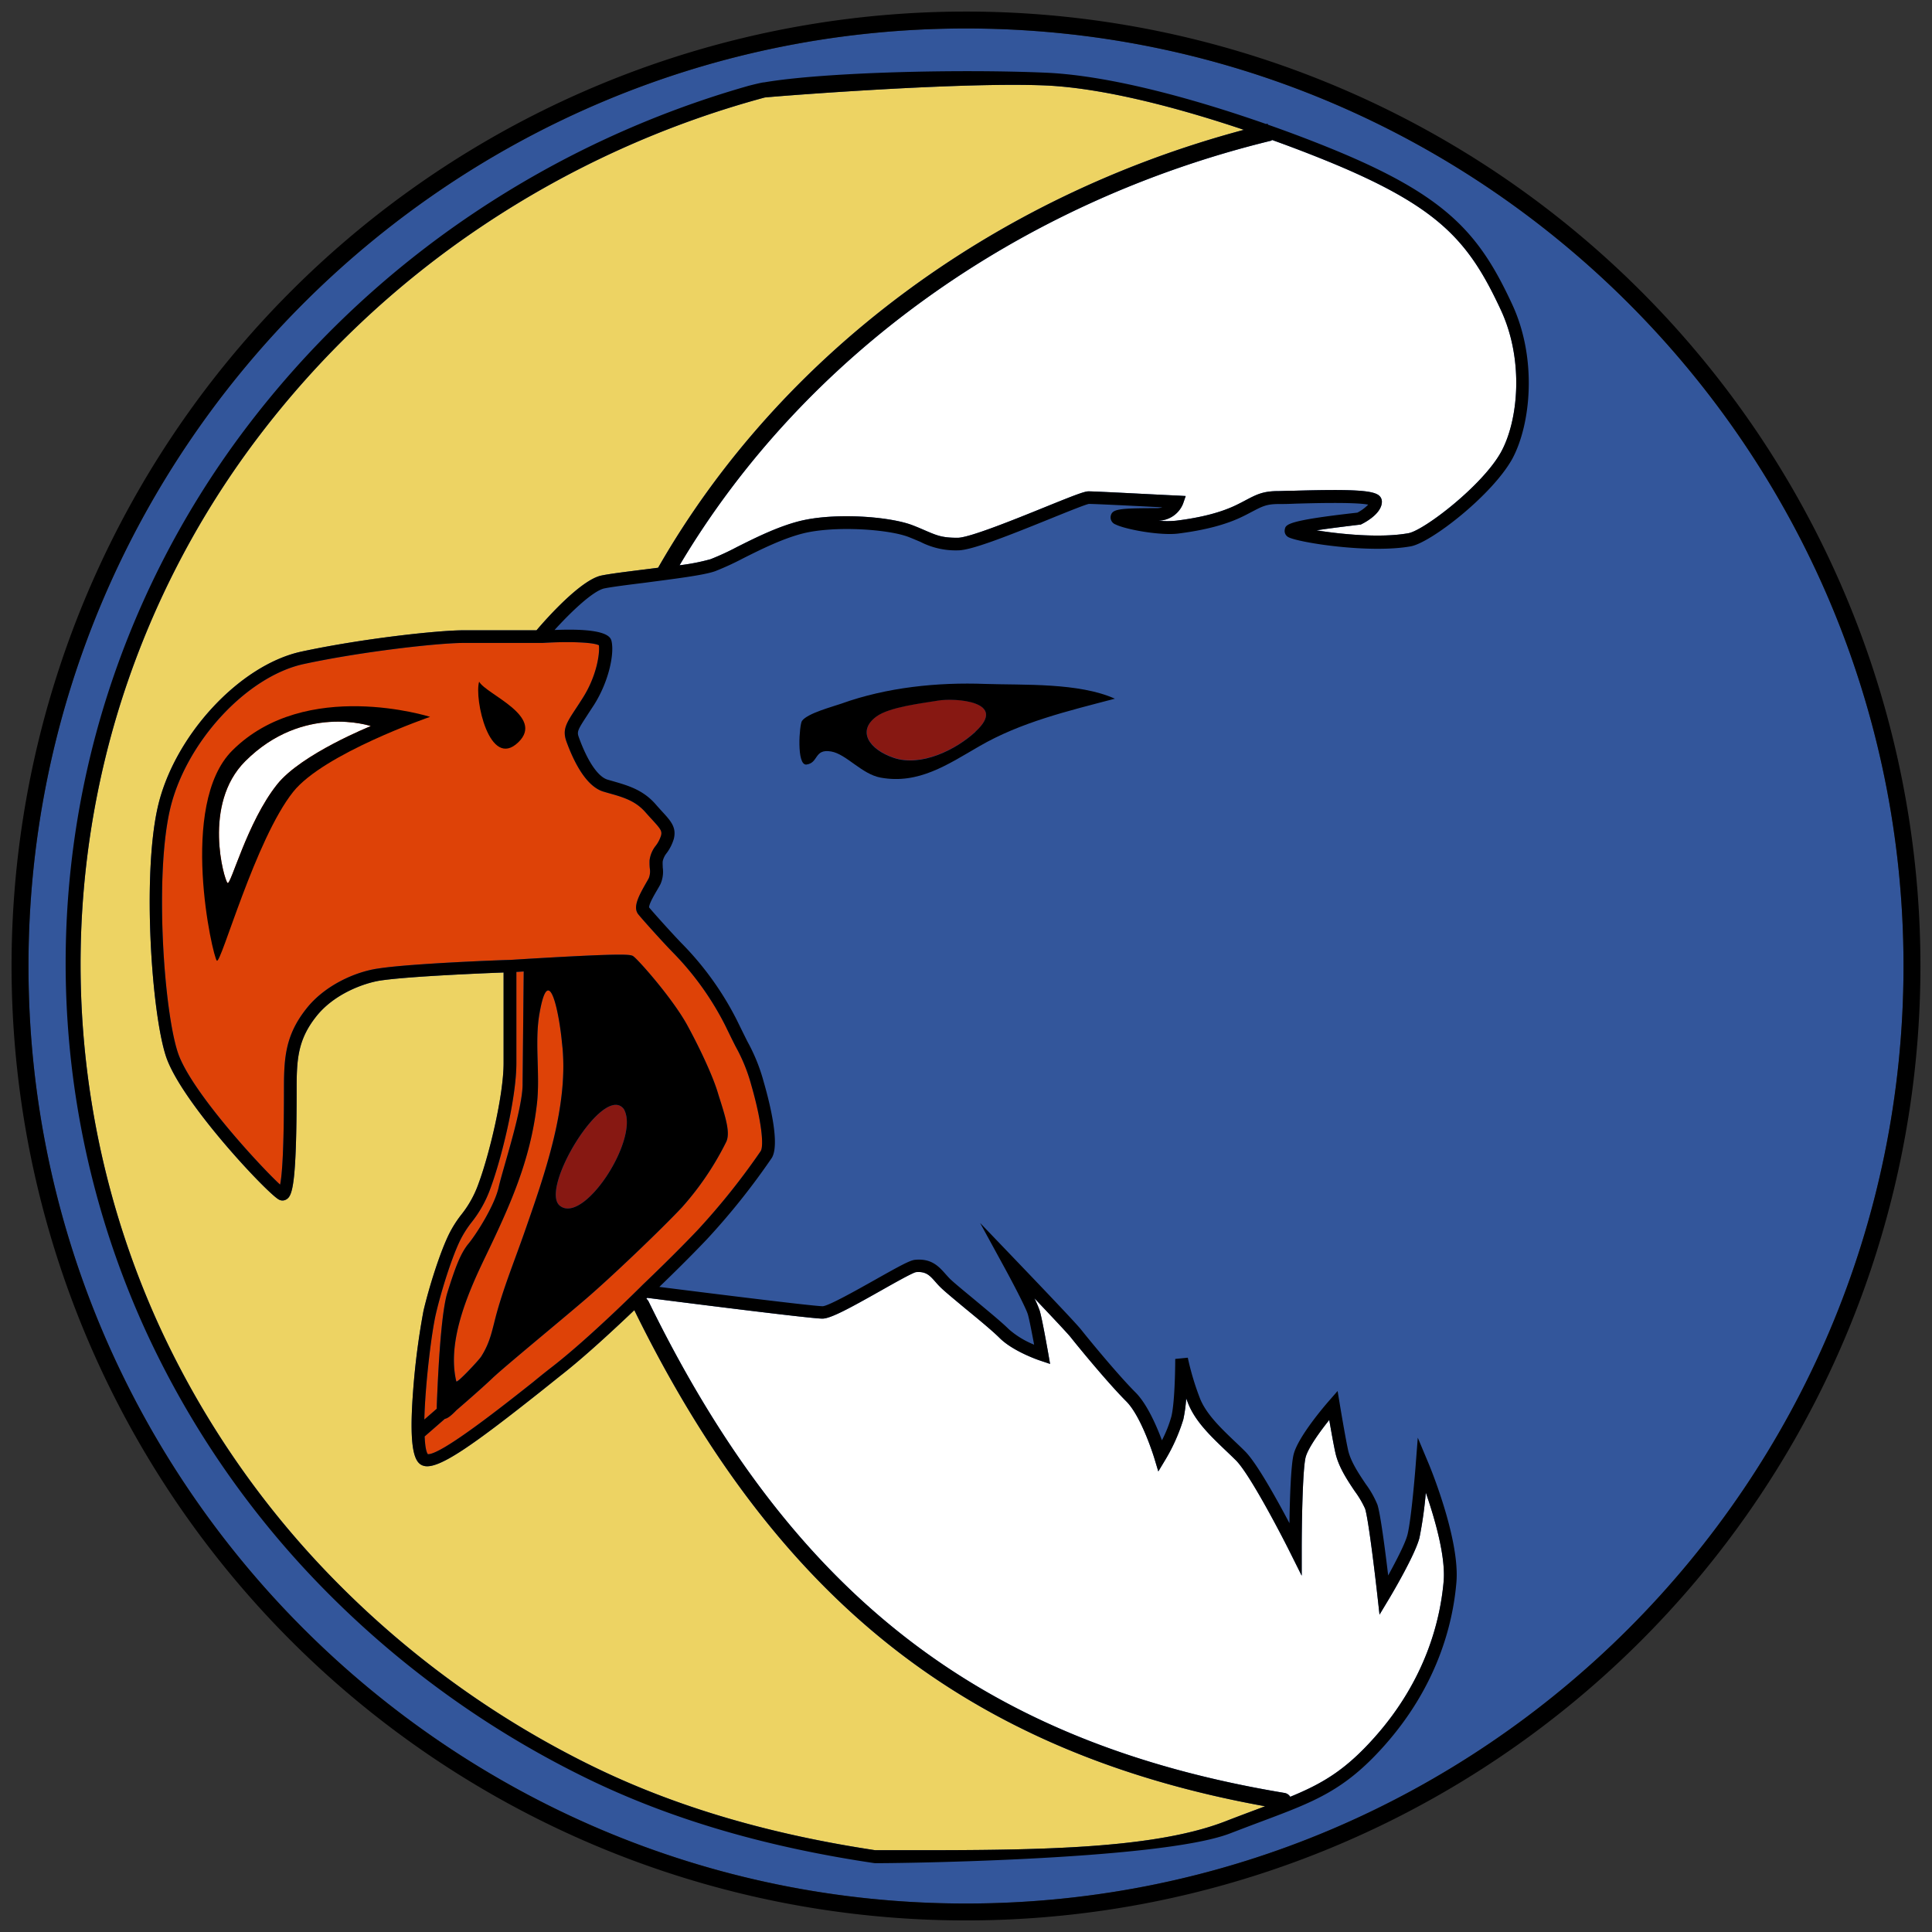 <svg xmlns="http://www.w3.org/2000/svg" width="500" height="500" viewBox="0 0 500 500">
  <rect x="0" y="0" width="500" height="500" fill="#333333" stroke="none"/>
  <title>crescent-hawks_COLOR</title>
  <g id="n5">
    <path d="M250,492.63C116.22,492.63,7.37,383.78,7.37,250S116.22,7.37,250,7.37,492.63,116.22,492.63,250,383.78,492.63,250,492.63Z" style="fill: #33569b"/>
  </g>
  <g id="n4">
    <path d="M166.3,147.44c-4.54.57-8.46,1.06-10.61,1.5-5.36,1.07-14.43,11.34-16.84,14.18H119.94c-6.6,0-26.21,2.14-41.87,5.5-16.16,3.46-33.26,22.06-37.32,40.6-3.93,17.89-1.48,53.14,2.23,64.25,4,11.89,26.4,35.61,29.24,37a1.94,1.94,0,0,0,1.93-.09c1.49-.92,2.62-3.61,2.62-28.7,0-7.61.34-12.67,5.1-18.66s12.6-8.63,16.46-9.24c7-1.08,26.16-1.88,32-2.1v23.43c0,8.48-3.76,23.85-6.46,31.13a27.59,27.59,0,0,1-4.47,8.1,29.28,29.28,0,0,0-3.1,4.85c-2.43,4.85-5.26,13.95-6.69,20a188.87,188.87,0,0,0-2.71,21c-1.2,15.93.64,18.63,2.82,19.18,3.81,1,12.8-5.46,30.27-19.3l5-4c6.5-5.06,14.49-12.55,19.17-17,18.67,38.06,40.5,66.59,66.76,87.24s57.94,34.18,96.48,41.15l-2.11.8c-2.48.93-5.17,1.93-8.12,3.08-20.35,7.91-54.5,7.49-90.7,7.49-25.86-3.91-51.09-10.73-74.48-22.4a243.86,243.86,0,0,1-65.15-47.24,232.12,232.12,0,0,1-45.68-66.15,225.46,225.46,0,0,1-11-157.63,227,227,0,0,1,36.2-71.68A241,241,0,0,1,124.7,58.56a247.15,247.15,0,0,1,73.18-33.32c.42-.12,39.78-3.28,64.31-3.28,3.1,0,6,.05,8.5.16,15.18.69,34.65,5.9,51.23,11.48C256.73,51,201.75,92.06,170.32,146.93,168.95,147.11,167.59,147.28,166.3,147.44Z" style="fill: #edd363"/>
  </g>
  <g id="n3">
    <path d="M155,167c.26,2.25-.63,8.07-4.21,13.67-.63,1-1.19,1.86-1.68,2.6-2.58,3.92-3.64,5.55-2.5,8.68,1.89,5.18,5.08,11.63,9.63,12.94l1.21.35c3.89,1.09,7,2,9.62,5,.6.68,1.14,1.28,1.63,1.8,2.25,2.47,2.68,3,2.38,4.19a8.39,8.39,0,0,1-1.36,2.63,7.5,7.5,0,0,0-1.61,3.79,17.14,17.14,0,0,0,.05,2,4.88,4.88,0,0,1-.24,2.59c-.16.32-.42.77-.71,1.27-2,3.51-3.48,6.33-2,8.14,1.17,1.45,6.26,7.1,8.67,9.58a75.78,75.78,0,0,1,13.81,19.16c1.14,2.34,2,4.11,2.74,5.54a44.2,44.2,0,0,1,4,9.87c2.71,9.39,3.28,15.71,2.45,17.09a180.3,180.3,0,0,1-16.36,20.48c-5.63,5.93-12.22,12.25-14.13,14.07h0l-.57.57c-.13.13-13.16,13.13-22.8,20.63-1.49,1.15-3.19,2.5-5,4-7.72,6.11-23.61,18.7-27.21,18.7h-.08c-.48-.64-.73-2.32-.83-4.59l5.22-4.55c.76-.14,1.64-.83,3-2.23.67-.58,6.42-5.53,9.37-8.35,1.86-1.77,8.2-7.07,14.33-12.2,3.83-3.2,7.44-6.23,9.86-8.31,6.42-5.51,19.15-17.64,24.78-23.62a76.37,76.37,0,0,0,11.5-17c1-2.19,0-5.72-1.49-10.46-.24-.77-.48-1.5-.68-2.17-1.18-4-4.36-11-7.92-17.53-3.74-6.84-12.42-16.66-13.89-17.79-.68-.52-1.21-.94-26.84.57l-5.19.32c-1.29,0-25.68.91-34,2.21C92,251.46,84.05,255,79.32,261c-5.42,6.81-5.83,12.61-5.83,20.69,0,15.66-.46,22.3-1,24.89-5.13-4.72-23.14-24.22-26.45-34.14-3.6-10.8-6-45.08-2.14-62.53S63.71,175,78.75,171.82c15.24-3.27,34.88-5.43,41.19-5.43h20.44l0,0C146.49,166,153.41,166.14,155,167Z" style="fill: #de4207"/>
    <path d="M135.24,280.36c.1,4.59-2.64,14.19-4.46,20.54-.74,2.61-1.39,4.86-1.72,6.33-1,4.63-5.71,12.09-7.79,14.61s-3.42,6.08-5.5,12.72c-1.22,3.93-2.15,13.86-2.75,29.47,0,.23,0,.4,0,.57l-3.21,2.79c.23-9.11,1.83-22.38,3-27.39,1.39-5.9,4.11-14.68,6.43-19.31a27.77,27.77,0,0,1,2.8-4.35,30.62,30.62,0,0,0,4.93-8.93c2.72-7.34,6.66-23.07,6.66-32.26v-23.6l1.9-.12Z" style="fill: #de4207"/>
    <path d="M139.59,262.43c2.52-14.79,5.28,1,5.83,7.25,2,16.15-4.47,34.25-9.75,49.38-2.35,6.73-5.06,13.43-7,20.29-1.28,4.55-1.63,7.77-4.17,11.73-.57.89-6.25,7-6.41,6.37-2.48-10.34,3.08-23,7.38-31.94,6.37-13.24,11.78-25,13.48-39.81C139.84,278.08,138.31,270,139.59,262.43Z" style="fill: #de4207"/>
  </g>
  <g id="n2">
    <path d="M71.72,203c-7.79,9.77-12,26.25-12.84,25.5S52.32,208.13,63.47,197c15-15,32.5-9.09,32.5-9.09S78,195.12,71.72,203Z" style="fill: #fff"/>
    <path d="M212.84,341.26c2.12,0,7.1-2.72,15.06-7.21,3.66-2.07,8.21-4.63,9.14-4.82,2.61-.25,3.61.87,5.1,2.57.39.45.8.9,1.24,1.33,1,1,3.53,3.09,6.4,5.48,3.36,2.75,7.15,5.89,8.9,7.64,3.51,3.51,10.2,5.77,10.48,5.86l2.6.87-.47-2.71c-.07-.36-1.57-9-2.23-11.11a28.38,28.38,0,0,0-1.36-3.17c4.37,4.6,8.72,9.22,9.42,10.12,2.22,2.81,9.75,11.95,14.34,16.54,4,4,7.2,14.5,7.24,14.61l1.07,3.55,1.91-3.18a47,47,0,0,0,4.56-10.28,37.3,37.3,0,0,0,.75-5.45c.15.43.33.86.5,1.3,1.88,4.71,5.87,8.5,9.72,12.18.91.86,1.81,1.73,2.67,2.58,3.43,3.43,11.2,18.21,13.9,23.62l3.1,6.21v-6.94c0-5.42.19-20.22,1-23.65.59-2.38,3.69-6.67,6.13-9.72.49,2.84,1.17,6.67,1.61,8.59.8,3.54,3,6.9,5,9.86a24.93,24.93,0,0,1,2.66,4.5c.85,2.56,2.6,17.19,3.2,22.62l.54,4.82,2.5-4.16c.27-.45,6.69-11.19,7.84-15.75A106.22,106.22,0,0,0,369,386.29c2.27,6.56,5.18,16.48,4.61,23-.9,10.23-4.71,25.52-17.81,40.26-7.51,8.45-13.34,11.95-21.89,15.46a2.14,2.14,0,0,0-1.49-1c-78.1-13-127.31-51-164.56-127.17a2.16,2.16,0,0,0-.59-.73c.07-.08.16-.16.23-.23C174.5,336.78,209.7,341.26,212.84,341.26Z" style="fill: #fff"/>
    <path d="M388.46,117c-4.8,8.67-20,20.33-24,21-7.1,1.28-17.33.28-23.75-.75,3.24-.5,7.34-1,11.1-1.46l.28,0,.26-.13c1.24-.61,5.28-2.86,5.28-5.84a2.09,2.09,0,0,0-.63-1.48c-1.51-1.46-6.69-1.77-22.15-1.34-1.75,0-3.17.09-4,.09-4,0-5.67.9-8.48,2.37-.61.33-1.3.69-2.09,1.08-4,2-9.19,3.38-15.87,4.21a23.13,23.13,0,0,1-4.59,0,7,7,0,0,0,6.35-4.38l.69-2-2.15-.12c-.85,0-20.83-1.09-23-1.09-1.07,0-3.66,1-11.38,4.13s-19.48,7.89-22.5,7.89c-4,0-5.29-.56-8.44-1.91-.85-.37-1.81-.79-3-1.25-5.93-2.38-20.38-3.42-29.42-1.17-5.68,1.43-11.53,4.35-16.23,6.71a66.81,66.81,0,0,1-6.87,3.17,53.42,53.42,0,0,1-8,1.56c32.11-54.07,87.74-94,153.27-109.92l-.05-.19c7.92,2.84,14.83,5.61,19.75,7.76,24.59,10.78,31.81,19.54,39.61,36.35C394.45,93.23,392.94,108.87,388.46,117Z" style="fill: #fff"/>
  </g>
  <g id="n1">
    <path d="M252.46,189.34c-5.13,4.72-14.13,9.13-21.14,6.75-6.47-2.2-9.56-7-4.5-10.7,3.39-2.5,11.93-3.44,16.05-4.14S261.06,181.43,252.46,189.34Z" style="fill: #871812"/>
    <path d="M161.43,287c4.36,7.37-10.27,30-16.52,25.06C139.48,307.83,156.18,280.21,161.43,287Z" style="fill: #871812"/>
  </g>
  <g id="Base">
    <g>
      <path d="M255,177c-12.37-.47-25.53.88-37.26,5.1-2.21.79-8.75,2.47-10.19,4.47-.67.93-1.48,11.65,1.18,11.29,3.16-.42,1.92-4.13,6.36-3.38,3.94.67,7.91,5.88,12.84,6.77,9.76,1.78,17.31-3.37,25.47-8.1,10.85-6.29,23-9.14,35.13-12.33C279.19,176.63,265,177.33,255,177Zm-2.55,12.39c-5.13,4.72-14.12,9.13-21.14,6.75-6.47-2.2-9.56-7-4.5-10.7,3.39-2.5,11.93-3.44,16.05-4.14S261.06,181.43,252.46,189.34Z"/>
      <path d="M60.12,194.23c-14.05,14-5.06,53.45-4,54.4s9.95-31.4,19.76-43.71c7.92-9.93,35.43-19.4,35.43-19.4S79.08,175.3,60.12,194.23ZM71.72,203c-7.79,9.77-12,26.25-12.84,25.5S52.32,208.13,63.47,197c15-15,32.5-9.09,32.5-9.09S78,195.12,71.72,203Z"/>
      <path d="M124,176.41c1.73,3.25,17.08,8.94,10.16,15.67C126.68,199.37,122.68,180.79,124,176.41Z"/>
      <path d="M424.66,75.34A247,247,0,0,0,75.34,424.66,247,247,0,0,0,424.66,75.34ZM250,492.63C116.22,492.63,7.37,383.78,7.37,250S116.22,7.37,250,7.37,492.63,116.22,492.63,250,383.78,492.63,250,492.63Z"/>
      <path d="M391.38,78.82c-8-17.27-15.86-26.84-41.27-38-5.39-2.36-13.11-5.45-22-8.57l-.05-.25c-.13,0-.25.07-.38.1-17.74-6.22-39.88-12.5-56.85-13.28-22.86-1-57.95-.11-73.08,2.5-.3-.07-3.92.86-3.92.86a251.1,251.1,0,0,0-71.35,33.06,244.73,244.73,0,0,0-59.31,56.18A231.14,231.14,0,0,0,26.4,184.38,228.63,228.63,0,0,0,37.82,344.65a235.47,235.47,0,0,0,46.5,67.11,247.47,247.47,0,0,0,66.15,47.79c23.83,11.85,49.53,18.73,75.84,22.63h0s0,0,.07,0c.69.1,73.53-.54,92-7.71,3-1.15,5.63-2.15,8.09-3.07,13.87-5.2,21.52-8.07,31.85-19.69C372,436.3,376,420.29,376.91,409.58c1-11.21-7-30.44-7.37-31.25l-2.62-6.26-.52,6.77c0,.14-1.09,14.12-2.14,18.32-.57,2.28-3,6.9-5,10.57-.73-6.16-2-16-2.79-18.34a24.69,24.69,0,0,0-3-5.3c-1.83-2.72-3.9-5.81-4.57-8.75-.7-3.11-2.15-11.85-2.16-11.93l-.57-3.42-2.28,2.61c-.81.93-7.95,9.18-9.1,13.8-.71,2.86-1,11.58-1.08,17.8-3.3-6.25-8.49-15.6-11.46-18.57-.87-.87-1.79-1.75-2.72-2.63-3.6-3.43-7.31-7-8.94-11a70.06,70.06,0,0,1-3.19-10.63l-3.25.32c0,.11,0,10.78-1,14.91a32.65,32.65,0,0,1-2.44,6.15c-1.39-3.72-3.84-9.39-6.83-12.38-4.49-4.49-11.89-13.49-14.08-16.25-1.55-2-16.94-18-17.6-18.7l-8.55-8.92,5.92,10.84c2.31,4.2,5.91,11.08,6.43,12.8.36,1.18,1.08,4.93,1.63,7.86a22.72,22.72,0,0,1-6.55-4c-1.86-1.86-5.72-5-9.13-7.86-2.7-2.23-5.25-4.33-6.18-5.26-.38-.39-.74-.8-1.09-1.19-1.69-1.9-3.61-4.07-7.87-3.65-1.3.12-3.89,1.53-10.44,5.22-4.47,2.51-11.93,6.72-13.45,6.79-2.38,0-28.77-3.29-42.29-5,2.92-2.81,7.91-7.68,12.33-12.34a181.37,181.37,0,0,0,16.79-21.06c2.1-3.49-.42-13.84-2.11-19.69a46.57,46.57,0,0,0-4.21-10.42c-.71-1.42-1.58-3.18-2.72-5.51a79.08,79.08,0,0,0-14.4-20c-2.38-2.47-7.07-7.67-8.33-9.2,0-1,1.56-3.58,2.15-4.6.34-.58.63-1.08.81-1.45a7.87,7.87,0,0,0,.58-4.26c0-.57-.07-1.11,0-1.67a5.17,5.17,0,0,1,1.06-2.13,11.75,11.75,0,0,0,1.81-3.65c.73-3-.81-4.63-3.16-7.19-.47-.52-1-1.09-1.57-1.76-3.3-3.75-7.14-4.83-11.2-6l-1.19-.34c-2.47-.71-5.19-4.69-7.45-10.92-.54-1.48-.39-1.85,2.16-5.75.49-.77,1.07-1.64,1.72-2.64,3.77-5.93,5.3-13,4.59-16.43-.21-1-.75-3.58-14.77-3,4.24-4.67,10-10.18,12.93-10.77,2-.4,6.1-.92,10.38-1.45,7.5-1,15.26-1.92,18.26-3a73,73,0,0,0,7.26-3.34c4.55-2.28,10.21-5.11,15.54-6.45,8.1-2,22.08-1.11,27.41,1,1.14.46,2.08.86,2.91,1.21a19.92,19.92,0,0,0,9.73,2.19c3.4,0,12.36-3.52,23.74-8.13,4.37-1.77,9.32-3.77,10.14-3.89,1.43,0,11.58.5,19,.89a5.39,5.39,0,0,1-1.55.21c-9.86,0-11.41.26-11.81,2a1.94,1.94,0,0,0,1.25,2.22c2.57,1.29,11.56,2.94,16.24,2.35,7-.89,12.58-2.36,16.92-4.54.82-.4,1.52-.78,2.14-1.1,2.69-1.41,3.79-2,7-2,.84,0,2.3,0,4.08-.09,4.44-.13,15.48-.44,19,.25a11.15,11.15,0,0,1-2.8,2.07c-18.37,2.05-18.56,3.08-18.79,4.38a1.81,1.81,0,0,0,1,2c2.8,1.4,20.94,4.25,31.62,2.34,5.3-1,21.09-13.3,26.28-22.68C396.2,109.75,397.87,92.84,391.38,78.82ZM212.84,341.26c2.12,0,7.1-2.72,15.06-7.21,3.66-2.07,8.21-4.63,9.14-4.82,2.61-.25,3.61.87,5.1,2.57.39.45.8.9,1.24,1.33,1,1,3.53,3.09,6.4,5.48,3.36,2.75,7.15,5.89,8.9,7.64,3.51,3.51,10.2,5.77,10.48,5.86l2.6.87-.47-2.71c-.07-.36-1.57-9-2.23-11.11a28.39,28.39,0,0,0-1.36-3.17c4.37,4.6,8.72,9.22,9.42,10.12,2.22,2.81,9.75,11.95,14.34,16.54,4,4,7.2,14.5,7.24,14.61l1.07,3.55,1.91-3.18a47,47,0,0,0,4.56-10.28,37.31,37.31,0,0,0,.75-5.45c.15.43.33.86.5,1.3,1.88,4.71,5.87,8.5,9.72,12.18.91.86,1.81,1.73,2.67,2.58,3.43,3.43,11.2,18.21,13.9,23.62l3.1,6.21v-6.94c0-5.42.19-20.22,1-23.65.59-2.38,3.69-6.67,6.13-9.72.49,2.84,1.17,6.67,1.61,8.59.8,3.54,3,6.9,5,9.86a24.93,24.93,0,0,1,2.66,4.5c.85,2.56,2.6,17.19,3.2,22.62l.54,4.82,2.5-4.16c.27-.45,6.69-11.19,7.84-15.75A106.22,106.22,0,0,0,369,386.29c2.27,6.56,5.18,16.48,4.61,23-.9,10.23-4.71,25.52-17.81,40.26-7.51,8.45-13.34,11.95-21.89,15.46a2.14,2.14,0,0,0-1.49-1c-78.1-13-127.31-51-164.56-127.17a2.16,2.16,0,0,0-.59-.73c.07-.08.16-.16.23-.23C174.5,336.78,209.7,341.26,212.84,341.26ZM155,167c.26,2.25-.63,8.07-4.21,13.67-.63,1-1.19,1.86-1.68,2.6-2.58,3.92-3.64,5.55-2.5,8.68,1.89,5.18,5.08,11.63,9.63,12.94l1.21.35c3.89,1.09,7,2,9.62,5,.6.68,1.14,1.28,1.63,1.8,2.25,2.47,2.68,3,2.38,4.19a8.4,8.4,0,0,1-1.36,2.63,7.5,7.5,0,0,0-1.61,3.79,17.15,17.15,0,0,0,.05,2,4.88,4.88,0,0,1-.24,2.59c-.16.32-.42.76-.71,1.27-2,3.51-3.48,6.33-2,8.14,1.17,1.45,6.26,7.1,8.67,9.58a75.78,75.78,0,0,1,13.81,19.16c1.14,2.34,2,4.11,2.74,5.54a44.2,44.2,0,0,1,4,9.87c2.71,9.39,3.28,15.71,2.45,17.09a180.3,180.3,0,0,1-16.36,20.48c-5.63,5.93-12.22,12.25-14.13,14.07h0l-.57.57c-.13.13-13.16,13.13-22.8,20.63-1.49,1.15-3.19,2.5-5,4-7.72,6.11-23.61,18.7-27.21,18.7h-.08c-.48-.64-.73-2.32-.83-4.59l5.22-4.55c.77-.14,1.64-.83,3-2.23.67-.58,6.42-5.53,9.37-8.35,1.86-1.77,8.2-7.07,14.33-12.2,3.83-3.2,7.44-6.23,9.86-8.31,6.42-5.51,19.15-17.64,24.78-23.62a76.37,76.37,0,0,0,11.5-17c1-2.19,0-5.72-1.49-10.46-.24-.76-.48-1.5-.68-2.17-1.18-4-4.36-11-7.92-17.53-3.74-6.84-12.42-16.66-13.89-17.79-.68-.52-1.21-.94-26.84.57l-5.19.32c-1.29,0-25.68.91-34,2.21C92,251.46,84.05,255,79.32,261c-5.42,6.81-5.83,12.61-5.83,20.69,0,15.66-.46,22.3-1,24.89-5.13-4.72-23.14-24.22-26.45-34.14-3.6-10.8-6-45.08-2.14-62.53S63.71,175,78.75,171.82c15.24-3.27,34.88-5.43,41.19-5.43h20.44l0,0C146.49,166,153.41,166.14,155,167Zm-15.41,95.47c2.52-14.79,5.28,1,5.83,7.25,2,16.15-4.47,34.25-9.75,49.38-2.35,6.73-5.06,13.43-7,20.29-1.28,4.55-1.63,7.77-4.17,11.73-.57.89-6.25,7-6.41,6.37-2.48-10.34,3.08-23,7.38-31.94,6.37-13.24,11.78-25,13.48-39.81C139.84,278.08,138.31,270,139.59,262.43ZM161.43,287c4.36,7.37-10.27,30-16.52,25.06C139.48,307.83,156.18,280.21,161.43,287Zm-26.18-6.66c.1,4.59-2.64,14.19-4.46,20.54-.74,2.61-1.39,4.86-1.72,6.33-1,4.63-5.71,12.09-7.79,14.61s-3.42,6.08-5.5,12.72c-1.22,3.93-2.15,13.86-2.75,29.47,0,.23,0,.4,0,.57l-3.21,2.79c.23-9.11,1.83-22.38,3-27.39,1.39-5.9,4.11-14.68,6.43-19.31a27.76,27.76,0,0,1,2.8-4.35,30.62,30.62,0,0,0,4.93-8.93c2.72-7.34,6.66-23.07,6.66-32.26v-23.6l1.9-.12ZM166.3,147.44c-4.54.57-8.46,1.06-10.61,1.5-5.36,1.07-14.43,11.34-16.84,14.18H119.94c-6.6,0-26.21,2.14-41.87,5.5-16.16,3.46-33.26,22.06-37.32,40.6-3.93,17.89-1.48,53.14,2.23,64.25,4,11.89,26.41,35.61,29.24,37a1.94,1.94,0,0,0,1.93-.09c1.49-.92,2.62-3.61,2.62-28.7,0-7.61.34-12.67,5.1-18.66s12.6-8.63,16.46-9.24c7-1.08,26.16-1.88,32-2.1v23.43c0,8.48-3.76,23.85-6.46,31.13a27.59,27.59,0,0,1-4.47,8.1,29.28,29.28,0,0,0-3.1,4.85c-2.43,4.85-5.26,13.95-6.69,20a188.81,188.81,0,0,0-2.71,21c-1.2,15.93.64,18.63,2.82,19.18,3.81,1,12.8-5.46,30.27-19.3l5-4c6.5-5.06,14.49-12.55,19.17-17,18.67,38.06,40.5,66.59,66.76,87.24s57.94,34.18,96.48,41.15l-2.11.8c-2.48.93-5.17,1.93-8.12,3.08-20.35,7.91-54.5,7.49-90.7,7.49-25.86-3.91-51.09-10.73-74.48-22.4a243.86,243.86,0,0,1-65.15-47.24,232.12,232.12,0,0,1-45.68-66.15,225.46,225.46,0,0,1-11-157.63,227,227,0,0,1,36.2-71.68A241,241,0,0,1,124.7,58.56a247.15,247.15,0,0,1,73.18-33.32c.42-.12,39.78-3.28,64.31-3.28,3.1,0,6,.05,8.5.16,15.18.69,34.65,5.9,51.23,11.48C256.73,51,201.75,92.06,170.32,146.93,168.95,147.11,167.59,147.28,166.3,147.44ZM388.46,117c-4.8,8.67-20,20.33-24,21-7.1,1.28-17.33.28-23.75-.75,3.23-.5,7.34-1,11.1-1.46l.28,0,.26-.13c1.24-.61,5.28-2.86,5.28-5.84a2.09,2.09,0,0,0-.63-1.48c-1.51-1.46-6.69-1.77-22.15-1.34-1.75,0-3.17.09-4,.09-4,0-5.67.9-8.48,2.37-.61.33-1.3.69-2.09,1.08-4,2-9.19,3.38-15.87,4.21a23.12,23.12,0,0,1-4.59,0,7,7,0,0,0,6.35-4.38l.69-2-2.15-.12c-.85,0-20.83-1.09-23-1.09-1.07,0-3.66,1-11.38,4.13s-19.48,7.89-22.5,7.89c-4,0-5.29-.56-8.44-1.91-.85-.37-1.81-.79-3-1.25-5.93-2.38-20.38-3.42-29.42-1.17-5.68,1.43-11.53,4.35-16.23,6.71a66.78,66.78,0,0,1-6.87,3.17,53.42,53.42,0,0,1-8,1.56c32.11-54.07,87.74-94,153.27-109.92l-.05-.19c7.92,2.84,14.83,5.61,19.75,7.76,24.59,10.78,31.81,19.54,39.61,36.35C394.45,93.23,392.94,108.87,388.46,117Z"/>
      <rect width="500" height="500" style="fill: none"/>
    </g>
  </g>
</svg>
